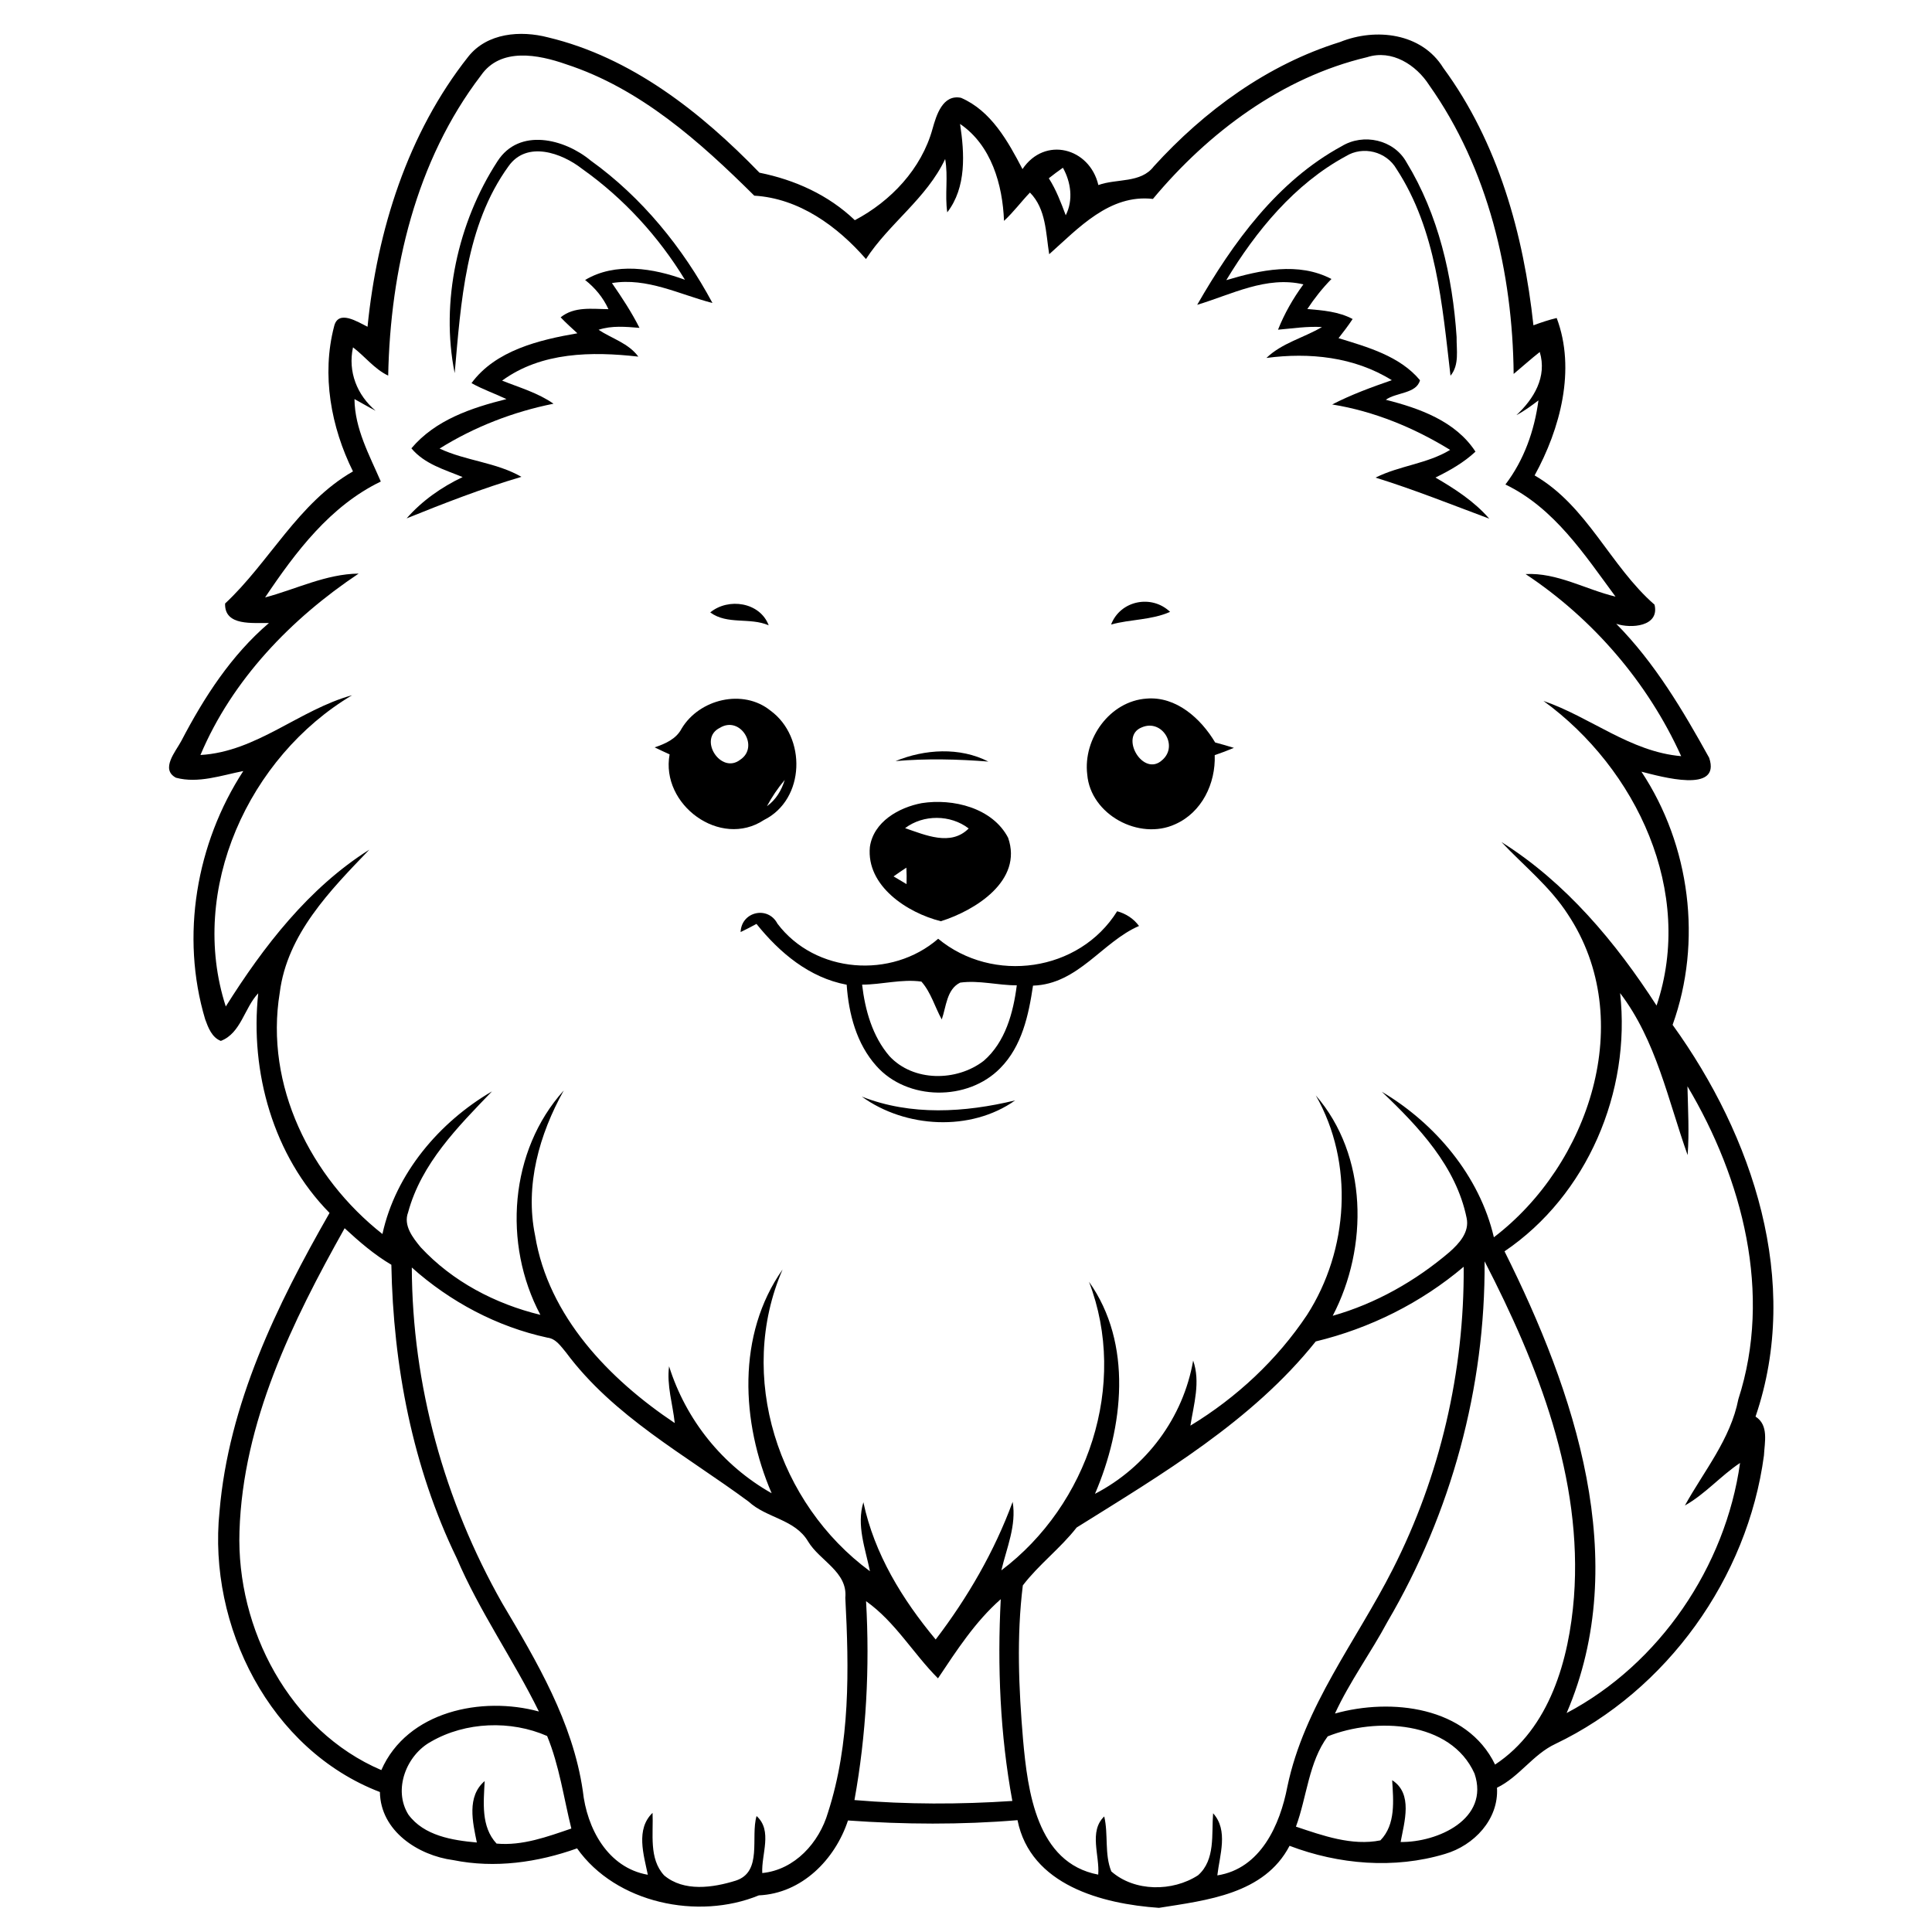 <svg width="80" height="80" viewBox="0 0 80 80" fill="none" xmlns="http://www.w3.org/2000/svg">
<rect width="80" height="80" fill="white"/>
<path d="M19.39 2.346C20.171 1.359 21.553 1.251 22.694 1.548C26.145 2.372 29.027 4.65 31.448 7.151C32.917 7.447 34.304 8.072 35.397 9.118C36.888 8.331 38.157 6.993 38.614 5.335C38.772 4.772 39.033 3.897 39.793 4.05C41.04 4.587 41.739 5.852 42.339 7.002C43.26 5.63 45.118 6.114 45.481 7.663C46.239 7.385 47.239 7.598 47.777 6.889C49.876 4.58 52.487 2.672 55.491 1.739C56.965 1.143 58.871 1.363 59.762 2.81C62.032 5.895 63.091 9.703 63.496 13.47C63.811 13.354 64.131 13.245 64.459 13.168C65.263 15.298 64.606 17.757 63.545 19.686C65.727 20.947 66.673 23.437 68.511 25.039C68.727 25.948 67.536 26.036 66.925 25.83C68.518 27.443 69.683 29.409 70.773 31.379C71.277 32.876 68.781 32.158 67.968 31.954C69.987 35.004 70.498 38.992 69.259 42.437C72.582 47.044 74.605 53.065 72.693 58.658C73.25 59.012 73.068 59.719 73.041 60.27C72.363 65.339 69.028 70.001 64.405 72.212C63.476 72.646 62.91 73.579 61.987 74.026C62.066 75.336 61.035 76.416 59.837 76.767C57.737 77.4 55.435 77.207 53.398 76.431C52.353 78.433 49.972 78.684 47.99 79C45.639 78.837 42.671 78.06 42.133 75.369C39.797 75.564 37.448 75.548 35.113 75.382C34.58 76.998 33.202 78.404 31.422 78.483C28.907 79.518 25.503 78.811 23.895 76.537C22.262 77.121 20.486 77.371 18.773 77.024C17.314 76.832 15.756 75.819 15.731 74.204C11.172 72.456 8.604 67.321 9.089 62.593C9.464 58.144 11.458 54.045 13.646 50.225C11.315 47.859 10.344 44.393 10.693 41.13C10.116 41.734 9.981 42.781 9.144 43.102C8.772 42.958 8.622 42.553 8.496 42.208C7.465 38.764 8.124 34.925 10.074 31.927C9.166 32.106 8.207 32.451 7.286 32.204C6.631 31.854 7.274 31.119 7.505 30.686C8.448 28.878 9.571 27.135 11.135 25.799C10.502 25.778 9.287 25.947 9.321 24.99C11.147 23.29 12.346 20.818 14.616 19.52C13.705 17.685 13.309 15.522 13.834 13.517C14.002 12.797 14.818 13.336 15.219 13.53C15.616 9.544 16.881 5.515 19.39 2.346ZM19.915 3.125C17.219 6.651 16.161 11.177 16.074 15.554C15.501 15.28 15.115 14.76 14.617 14.383C14.399 15.389 14.782 16.355 15.554 17.009C15.257 16.855 14.971 16.684 14.678 16.525C14.691 17.758 15.296 18.844 15.768 19.939C13.676 20.949 12.241 22.853 10.977 24.739C12.263 24.397 13.495 23.767 14.851 23.751C12.059 25.615 9.618 28.14 8.3 31.263C10.627 31.131 12.397 29.386 14.579 28.788C10.295 31.34 7.783 36.835 9.349 41.676C10.914 39.188 12.782 36.765 15.294 35.182C13.678 36.864 11.887 38.679 11.583 41.11C10.955 44.939 12.86 48.753 15.836 51.098C16.379 48.596 18.194 46.463 20.373 45.191C18.962 46.655 17.446 48.175 16.899 50.201C16.693 50.744 17.094 51.251 17.42 51.647C18.735 53.064 20.508 53.992 22.376 54.445C20.815 51.511 21.094 47.65 23.344 45.154C22.332 46.968 21.729 49.085 22.158 51.164C22.705 54.505 25.226 57.112 27.94 58.926C27.858 58.144 27.601 57.369 27.705 56.575C28.404 58.796 29.918 60.685 31.952 61.832C30.69 58.902 30.5 55.268 32.406 52.565C30.49 56.98 32.22 62.263 36.023 65.062C35.833 64.128 35.458 63.158 35.751 62.205C36.204 64.344 37.362 66.228 38.745 67.888C40.072 66.148 41.177 64.239 41.932 62.188C42.096 63.166 41.683 64.094 41.464 65.025C45.053 62.316 46.729 57.336 45.093 53.075C46.913 55.633 46.521 59.111 45.341 61.856C47.466 60.756 48.997 58.702 49.406 56.338C49.716 57.226 49.431 58.145 49.292 59.033C51.206 57.871 52.881 56.309 54.124 54.445C55.846 51.761 56.078 48.154 54.484 45.358C56.64 47.843 56.667 51.651 55.185 54.484C56.968 53.979 58.615 53.043 60.022 51.844C60.422 51.489 60.855 51.019 60.73 50.435C60.294 48.296 58.743 46.656 57.217 45.206C59.43 46.517 61.267 48.694 61.858 51.233C65.798 48.229 67.82 42.23 64.924 37.864C64.181 36.711 63.101 35.854 62.172 34.867C64.835 36.541 66.904 39.017 68.595 41.638C70.179 36.934 67.767 31.83 63.911 29.024C65.855 29.69 67.503 31.13 69.614 31.311C68.233 28.259 65.961 25.62 63.171 23.771C64.476 23.702 65.653 24.408 66.895 24.705C65.606 22.958 64.358 21.036 62.336 20.062C63.108 19.049 63.536 17.834 63.704 16.58C63.411 16.801 63.117 17.019 62.793 17.189C63.517 16.512 64.067 15.603 63.758 14.576C63.387 14.866 63.039 15.183 62.677 15.484C62.635 11.296 61.627 6.984 59.179 3.525C58.641 2.685 57.633 2.037 56.612 2.367C53.086 3.2 50.03 5.489 47.74 8.237C45.943 8.031 44.654 9.45 43.445 10.527C43.302 9.647 43.321 8.655 42.648 7.973C42.281 8.356 41.965 8.786 41.574 9.146C41.516 7.65 41.053 6.016 39.754 5.132C39.94 6.353 40.023 7.758 39.224 8.792C39.116 8.06 39.27 7.316 39.137 6.585C38.365 8.221 36.824 9.242 35.858 10.726C34.672 9.366 33.089 8.212 31.233 8.102C28.983 5.87 26.517 3.664 23.441 2.661C22.289 2.256 20.726 1.952 19.915 3.125ZM43.429 7.382C43.734 7.858 43.932 8.387 44.13 8.914C44.448 8.287 44.346 7.543 44.013 6.946C43.813 7.086 43.619 7.23 43.429 7.382ZM67.085 41.122C67.541 45.203 65.727 49.493 62.299 51.815C65.198 57.618 67.587 64.609 64.871 70.933C68.715 68.907 71.452 64.87 72.052 60.578C71.249 61.111 70.613 61.864 69.768 62.339C70.562 60.904 71.657 59.597 71.982 57.936C73.396 53.567 72.157 48.819 69.874 44.981C69.895 45.93 69.952 46.88 69.881 47.83C69.065 45.547 68.586 43.091 67.085 41.122ZM9.916 63.411C9.784 67.443 11.988 71.671 15.79 73.296C16.861 70.857 19.952 70.224 22.315 70.87C21.256 68.716 19.858 66.736 18.912 64.52C17.08 60.746 16.283 56.548 16.205 52.371C15.495 51.954 14.873 51.413 14.271 50.858C12.098 54.73 10.06 58.885 9.916 63.411ZM61.474 52.228C61.51 57.448 60.094 62.649 57.454 67.15C56.764 68.439 55.892 69.623 55.278 70.954C57.6 70.303 60.741 70.655 61.908 73.067C64.18 71.567 64.972 68.71 65.174 66.14C65.544 61.23 63.684 56.51 61.474 52.228ZM17.052 52.485C17.068 57.347 18.397 62.151 20.79 66.376C22.233 68.809 23.716 71.306 24.133 74.155C24.297 75.7 25.159 77.339 26.825 77.63C26.654 76.799 26.316 75.746 27.021 75.067C27.061 75.93 26.859 76.959 27.5 77.655C28.317 78.345 29.522 78.168 30.466 77.873C31.587 77.511 31.07 76.067 31.328 75.198C32.003 75.806 31.52 76.782 31.564 77.559C32.912 77.425 33.923 76.297 34.286 75.05C35.209 72.19 35.158 69.128 35.003 66.161C35.105 65.083 33.946 64.635 33.462 63.83C32.913 62.901 31.746 62.868 30.998 62.178C28.384 60.246 25.407 58.656 23.434 55.997C23.223 55.748 23.021 55.43 22.666 55.389C20.58 54.938 18.641 53.905 17.052 52.485ZM54.482 55.546C51.847 58.845 48.107 61.047 44.582 63.251C43.907 64.116 43.011 64.785 42.353 65.649C42.091 67.762 42.183 69.912 42.362 72.032C42.553 74.158 42.922 77.141 45.475 77.624C45.542 76.84 45.076 75.834 45.724 75.215C45.9 75.962 45.727 76.774 46.017 77.491C46.981 78.339 48.554 78.336 49.609 77.651C50.336 77.01 50.162 75.947 50.232 75.084C50.875 75.792 50.502 76.819 50.407 77.656C52.201 77.376 53.002 75.568 53.308 73.978C54.001 70.653 56.161 67.956 57.667 64.987C59.633 61.126 60.638 56.784 60.608 52.454C58.842 53.95 56.729 55.003 54.482 55.546ZM38.84 69.497C37.812 68.468 37.066 67.153 35.862 66.302C36.018 69.058 35.872 71.821 35.381 74.537C37.556 74.721 39.742 74.719 41.919 74.574C41.412 71.822 41.295 69.011 41.439 66.219C40.38 67.15 39.616 68.337 38.84 69.497ZM17.85 72.116C16.826 72.673 16.267 74.104 16.91 75.138C17.555 76.015 18.73 76.204 19.745 76.294C19.573 75.459 19.319 74.388 20.069 73.751C20.027 74.632 19.908 75.633 20.561 76.339C21.635 76.437 22.662 76.055 23.658 75.716C23.341 74.438 23.158 73.102 22.655 71.884C21.153 71.225 19.281 71.291 17.85 72.116ZM54.978 71.899C54.188 72.967 54.117 74.405 53.662 75.637C54.774 76.01 55.982 76.442 57.159 76.206C57.802 75.546 57.696 74.554 57.647 73.714C58.518 74.273 58.15 75.441 57.997 76.273C59.522 76.293 61.694 75.324 61.057 73.441C60.071 71.241 56.953 71.106 54.978 71.899Z" fill="black"/>
<path d="M20.598 6.68C21.498 5.273 23.374 5.746 24.459 6.648C26.578 8.17 28.274 10.257 29.502 12.547C28.133 12.193 26.797 11.482 25.339 11.721C25.752 12.318 26.152 12.927 26.48 13.576C25.913 13.531 25.335 13.473 24.785 13.656C25.336 14.021 26.022 14.208 26.432 14.767C24.511 14.55 22.421 14.569 20.791 15.761C21.514 16.049 22.274 16.266 22.92 16.717C21.258 17.049 19.638 17.676 18.202 18.574C19.291 19.086 20.541 19.14 21.591 19.745C19.971 20.223 18.403 20.833 16.837 21.465C17.478 20.733 18.281 20.171 19.156 19.754C18.405 19.445 17.576 19.215 17.035 18.564C18.028 17.386 19.526 16.886 20.971 16.526C20.492 16.296 19.987 16.125 19.524 15.864C20.52 14.509 22.327 14.073 23.908 13.801C23.673 13.585 23.436 13.372 23.215 13.14C23.782 12.68 24.518 12.797 25.194 12.802C24.976 12.323 24.64 11.917 24.228 11.594C25.477 10.845 27.063 11.105 28.363 11.586C27.273 9.796 25.822 8.209 24.11 6.996C23.262 6.33 21.811 5.811 21.055 6.886C19.272 9.35 19.088 12.526 18.827 15.45C18.233 12.511 18.955 9.204 20.598 6.68Z" fill="black"/>
<path d="M55.56 6.052C56.457 5.506 57.718 5.78 58.238 6.716C59.563 8.884 60.148 11.44 60.315 13.955C60.306 14.489 60.437 15.109 60.062 15.558C59.72 12.638 59.48 9.526 57.825 6.995C57.407 6.273 56.44 6.027 55.728 6.469C53.605 7.617 52.008 9.564 50.778 11.6C52.176 11.183 53.767 10.834 55.132 11.553C54.759 11.932 54.428 12.351 54.134 12.796C54.773 12.85 55.433 12.902 56.01 13.21C55.828 13.483 55.63 13.746 55.426 14.003C56.629 14.371 57.965 14.744 58.799 15.744C58.654 16.306 57.81 16.243 57.383 16.554C58.775 16.904 60.28 17.442 61.096 18.702C60.61 19.156 60.031 19.484 59.439 19.774C60.246 20.244 61.048 20.763 61.667 21.477C60.105 20.895 58.554 20.272 56.959 19.777C57.946 19.28 59.095 19.207 60.047 18.629C58.555 17.712 56.897 17.027 55.163 16.748C55.954 16.34 56.792 16.033 57.631 15.743C56.081 14.776 54.218 14.586 52.44 14.822C53.085 14.2 53.983 13.989 54.739 13.542C54.13 13.505 53.526 13.6 52.92 13.652C53.186 12.982 53.545 12.354 53.971 11.775C52.433 11.415 51 12.193 49.573 12.622C51.05 10.047 52.895 7.497 55.56 6.052Z" fill="black"/>
<path d="M29.41 25.359C30.162 24.739 31.468 24.933 31.83 25.893C31.042 25.552 30.119 25.882 29.41 25.359Z" fill="black"/>
<path d="M46.008 25.861C46.389 24.862 47.687 24.603 48.45 25.336C47.674 25.682 46.816 25.636 46.008 25.861Z" fill="black"/>
<path d="M28.227 30.165C28.96 28.946 30.765 28.506 31.902 29.424C33.397 30.512 33.353 33.098 31.634 33.954C29.823 35.149 27.344 33.317 27.727 31.237C27.519 31.142 27.311 31.046 27.108 30.947C27.551 30.796 28 30.603 28.227 30.165ZM29.811 30.136C28.889 30.587 29.844 32.083 30.651 31.459C31.455 30.927 30.657 29.621 29.811 30.136ZM31.757 33.383C32.127 33.12 32.362 32.724 32.494 32.296C32.211 32.63 31.965 32.997 31.757 33.383Z" fill="black"/>
<path d="M45.02 32.068C44.842 30.593 45.954 29.03 47.48 28.927C48.708 28.827 49.728 29.756 50.317 30.744C50.577 30.815 50.837 30.886 51.094 30.968C50.833 31.078 50.567 31.176 50.299 31.269C50.34 32.442 49.769 33.638 48.662 34.13C47.17 34.815 45.156 33.732 45.02 32.068ZM47.278 30.119C46.33 30.491 47.34 32.208 48.128 31.47C48.807 30.881 48.116 29.755 47.278 30.119Z" fill="black"/>
<path d="M37.083 31.515C38.288 31.019 39.742 30.927 40.926 31.535C39.645 31.434 38.363 31.404 37.083 31.515Z" fill="black"/>
<path d="M38.167 33.256C39.46 33.053 41.095 33.449 41.743 34.688C42.366 36.464 40.384 37.7 38.958 38.146C37.578 37.801 35.863 36.69 36.02 35.07C36.169 34.028 37.218 33.434 38.167 33.256ZM37.478 34.292C38.313 34.574 39.371 35.054 40.111 34.305C39.361 33.727 38.232 33.719 37.478 34.292ZM37.001 36.29C37.179 36.397 37.357 36.502 37.538 36.609C37.545 36.381 37.543 36.154 37.531 35.927C37.352 36.045 37.176 36.165 37.001 36.29Z" fill="black"/>
<path d="M30.667 38.595C30.7 37.743 31.8 37.495 32.193 38.248C33.755 40.315 36.92 40.547 38.848 38.872C41.111 40.741 44.686 40.251 46.259 37.733C46.62 37.832 46.941 38.037 47.164 38.343C45.647 38.994 44.646 40.754 42.775 40.813C42.593 42.034 42.319 43.322 41.416 44.232C40.076 45.603 37.571 45.584 36.29 44.141C35.466 43.223 35.142 41.978 35.059 40.775C33.513 40.486 32.281 39.451 31.324 38.257C31.108 38.374 30.889 38.488 30.667 38.595ZM35.698 40.772C35.821 41.826 36.124 42.91 36.828 43.73C37.82 44.803 39.618 44.79 40.737 43.924C41.631 43.148 41.958 41.932 42.103 40.8C41.321 40.803 40.54 40.581 39.76 40.688C39.197 40.961 39.181 41.691 38.996 42.213C38.709 41.695 38.552 41.096 38.154 40.646C37.342 40.53 36.517 40.771 35.698 40.772Z" fill="black"/>
<path d="M35.685 45.408C37.726 46.209 39.946 46.069 42.036 45.565C40.195 46.868 37.49 46.715 35.685 45.408Z" fill="black"/>
</svg>
